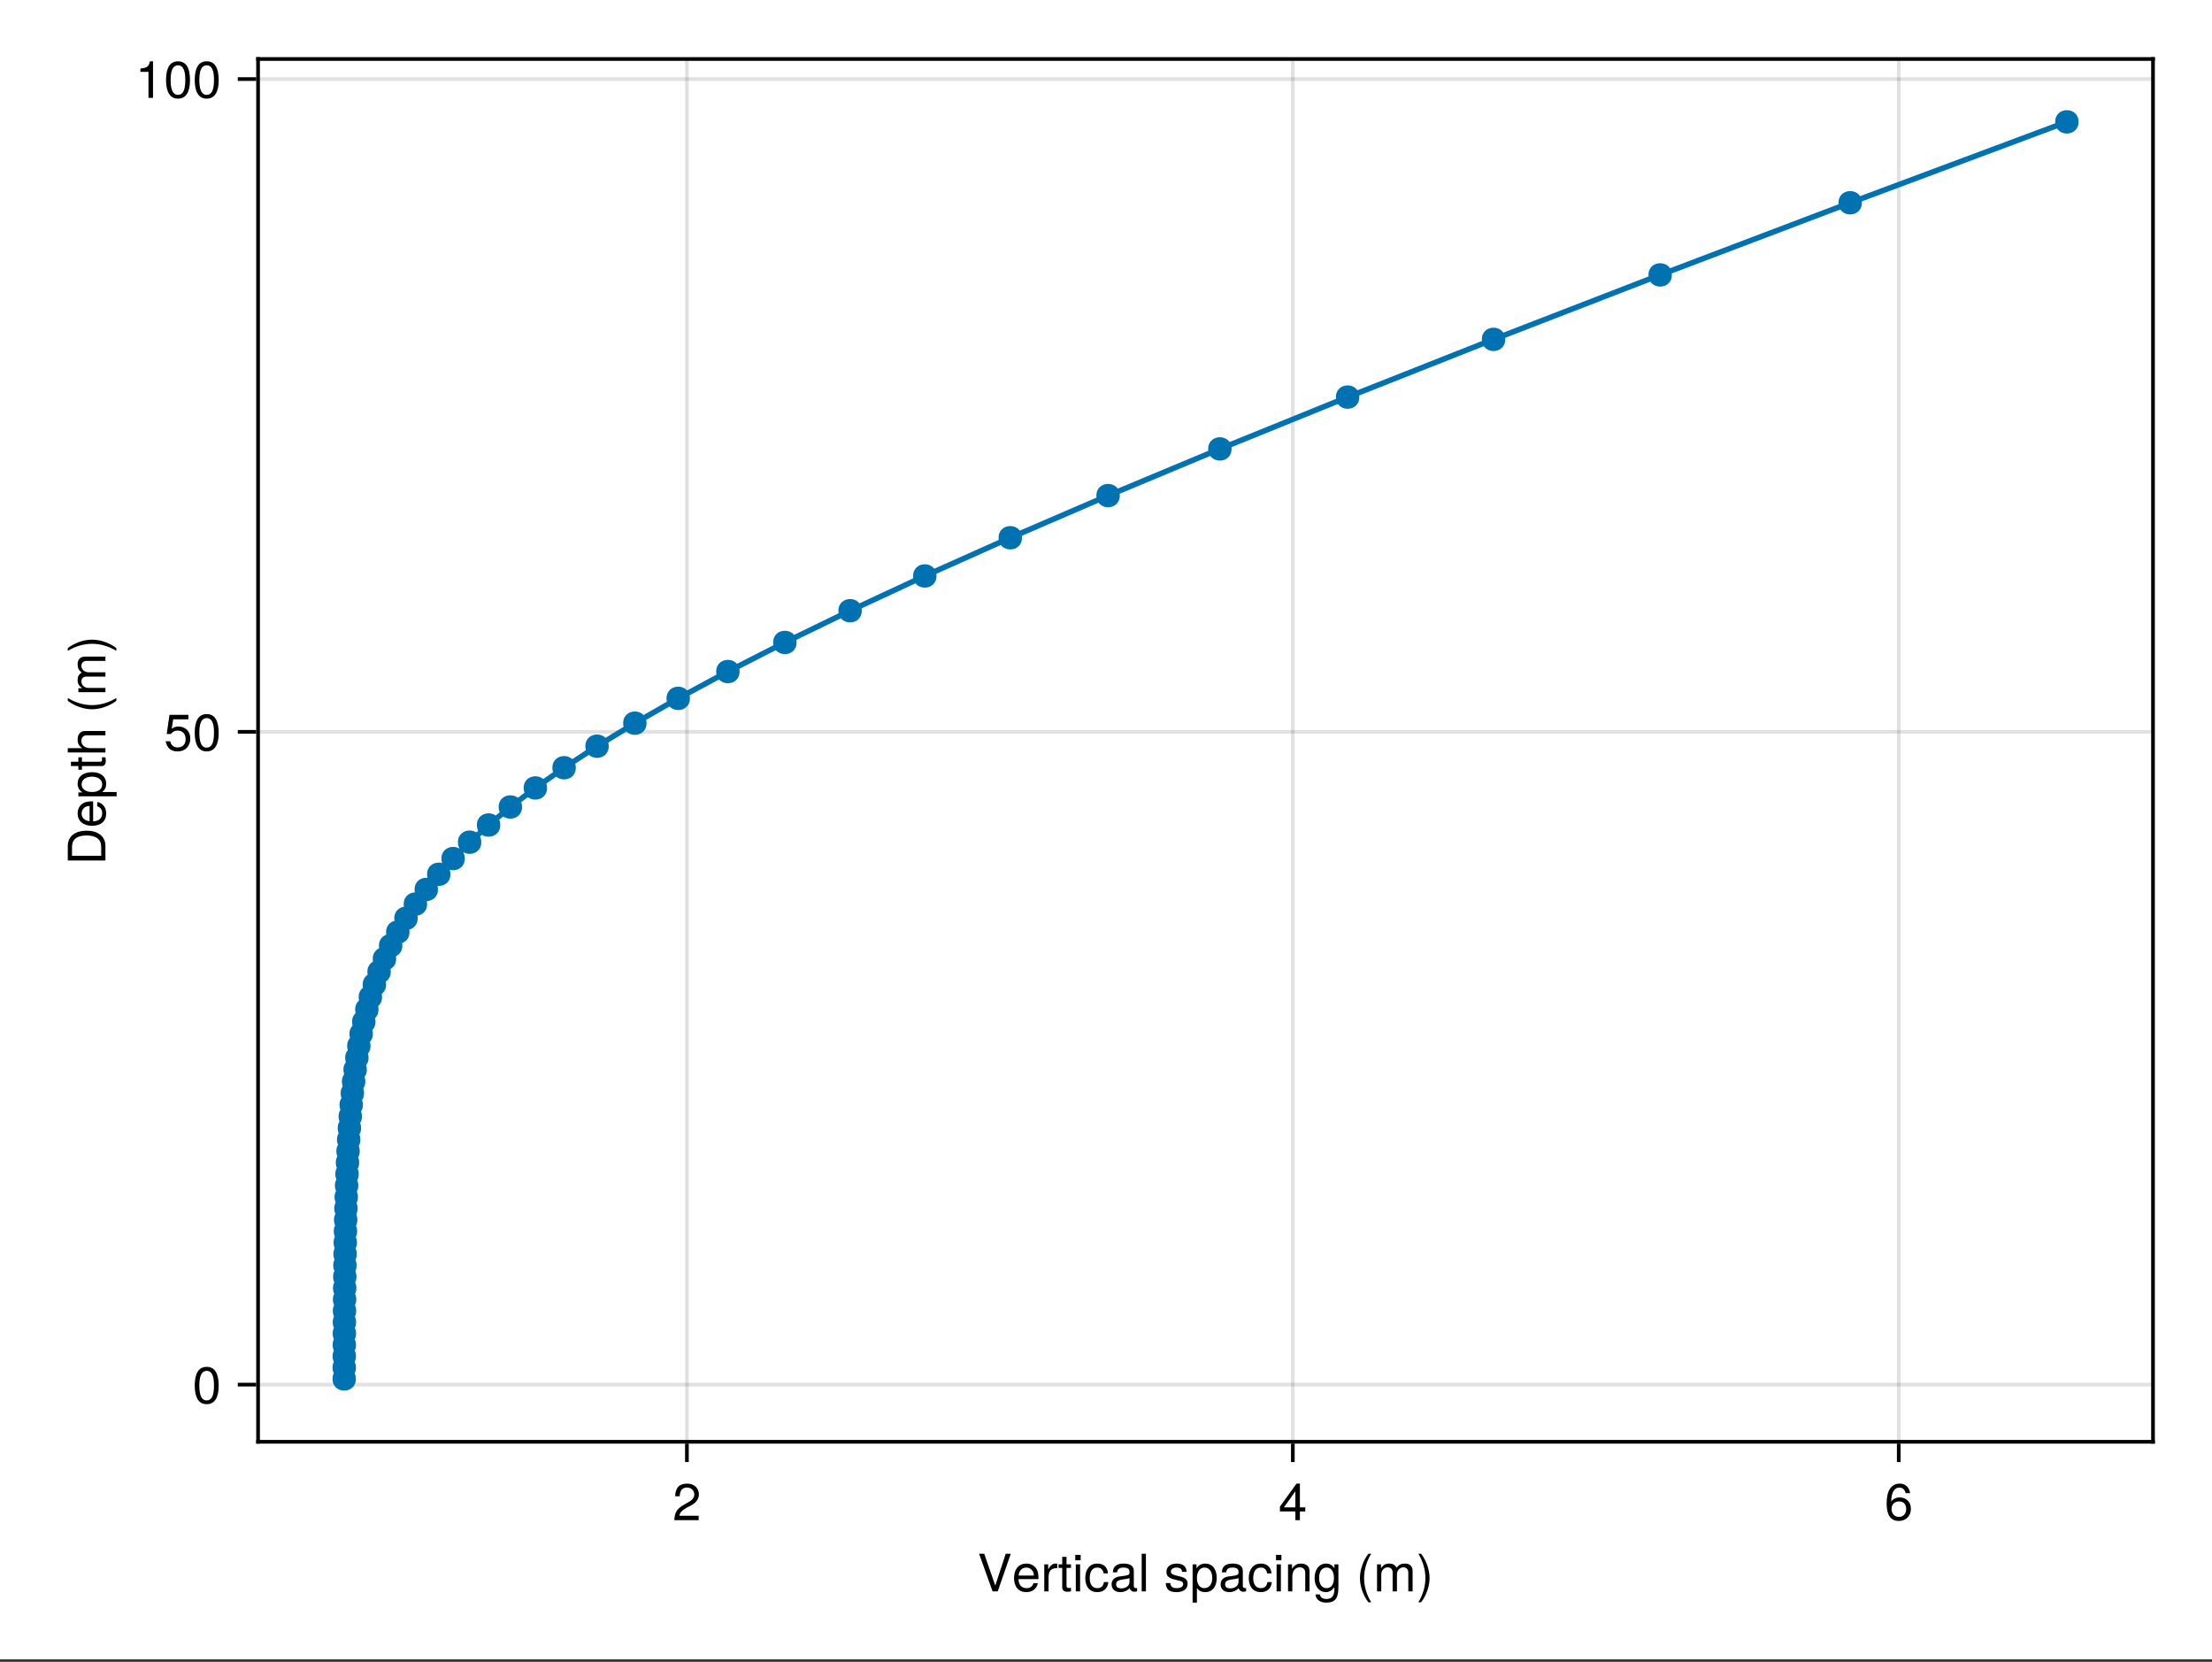 <?xml version="1.0" encoding="UTF-8"?>
<svg xmlns="http://www.w3.org/2000/svg" xmlns:xlink="http://www.w3.org/1999/xlink" width="450" height="338" viewBox="0 0 450 338">
<rect x="0" y="0" width="450" height="338" fill="#333333" stroke="none"/>
<defs>
<g>
<g id="glyph-0-0-bef0f7b1">
<path d="M 6.766 -7.656 C 6.766 -7.656 4.109 0 4.109 0 C 4.109 0 3.062 0 3.062 0 C 3.062 0 0.312 -7.656 0.312 -7.656 C 0.312 -7.656 1.359 -7.656 1.359 -7.656 C 1.359 -7.656 3.609 -1.172 3.609 -1.172 C 3.609 -1.172 5.734 -7.656 5.734 -7.656 C 5.734 -7.656 6.766 -7.656 6.766 -7.656 Z M 6.766 -7.656 "/>
</g>
<g id="glyph-0-1-bef0f7b1">
<path d="M 5.391 -2.5 C 5.391 -2.5 1.328 -2.5 1.328 -2.5 C 1.359 -1.234 2.031 -0.656 2.953 -0.656 C 3.656 -0.656 4.141 -0.938 4.391 -1.672 C 4.391 -1.672 5.266 -1.672 5.266 -1.672 C 5.047 -0.562 4.172 0.156 2.922 0.156 C 1.375 0.156 0.422 -0.906 0.422 -2.719 C 0.422 -4.531 1.406 -5.656 2.938 -5.656 C 3.969 -5.656 4.812 -5.109 5.172 -4.203 C 5.328 -3.797 5.391 -3.297 5.391 -2.5 Z M 4.453 -3.281 C 4.453 -4.141 3.797 -4.844 2.922 -4.844 C 2.047 -4.844 1.422 -4.188 1.359 -3.219 C 1.359 -3.219 4.438 -3.219 4.438 -3.219 C 4.453 -3.234 4.453 -3.281 4.453 -3.281 Z M 4.453 -3.281 "/>
</g>
<g id="glyph-0-2-bef0f7b1">
<path d="M 3.375 -4.734 C 2.016 -4.719 1.609 -4.094 1.609 -2.859 C 1.609 -2.859 1.609 0 1.609 0 C 1.609 0 0.734 0 0.734 0 C 0.734 0 0.734 -5.5 0.734 -5.5 C 0.734 -5.5 1.531 -5.5 1.531 -5.5 C 1.531 -5.5 1.531 -4.5 1.531 -4.5 C 2.031 -5.328 2.469 -5.656 3.031 -5.656 C 3.156 -5.656 3.219 -5.656 3.375 -5.625 C 3.375 -5.625 3.375 -4.734 3.375 -4.734 Z M 3.375 -4.734 "/>
</g>
<g id="glyph-0-3-bef0f7b1">
<path d="M 2.672 0 C 2.375 0.047 2.156 0.078 1.953 0.078 C 1.266 0.078 0.891 -0.234 0.891 -0.797 C 0.891 -0.797 0.891 -4.781 0.891 -4.781 C 0.891 -4.781 0.141 -4.781 0.141 -4.781 C 0.141 -4.781 0.141 -5.5 0.141 -5.5 C 0.141 -5.5 0.891 -5.5 0.891 -5.5 C 0.891 -5.5 0.891 -7.016 0.891 -7.016 C 0.891 -7.016 1.766 -7.016 1.766 -7.016 C 1.766 -7.016 1.766 -5.5 1.766 -5.5 C 1.766 -5.5 2.672 -5.5 2.672 -5.5 C 2.672 -5.5 2.672 -4.781 2.672 -4.781 C 2.672 -4.781 1.766 -4.781 1.766 -4.781 C 1.766 -4.781 1.766 -1.188 1.766 -1.188 C 1.766 -0.797 1.875 -0.688 2.25 -0.688 C 2.422 -0.688 2.547 -0.703 2.672 -0.734 C 2.672 -0.734 2.672 0 2.672 0 Z M 2.672 0 "/>
</g>
<g id="glyph-0-4-bef0f7b1">
<path d="M 5.625 -0.016 C 5.328 0.047 5.203 0.078 5.016 0.078 C 4.594 0.078 4.203 -0.234 4.109 -0.656 C 3.641 -0.141 2.953 0.156 2.25 0.156 C 1.141 0.156 0.438 -0.438 0.438 -1.422 C 0.438 -2.094 0.766 -2.594 1.406 -2.859 C 1.75 -3 1.938 -3.031 3.172 -3.188 C 3.859 -3.281 4.078 -3.438 4.078 -3.797 C 4.078 -3.797 4.078 -4.031 4.078 -4.031 C 4.078 -4.562 3.641 -4.844 2.859 -4.844 C 2.031 -4.844 1.641 -4.547 1.562 -3.875 C 1.562 -3.875 0.688 -3.875 0.688 -3.875 C 0.734 -5.141 1.547 -5.656 2.891 -5.656 C 4.234 -5.656 4.953 -5.141 4.953 -4.156 C 4.953 -4.156 4.953 -1.094 4.953 -1.094 C 4.953 -0.812 5.125 -0.656 5.422 -0.656 C 5.484 -0.656 5.516 -0.656 5.625 -0.688 C 5.625 -0.688 5.625 -0.016 5.625 -0.016 Z M 4.078 -1.906 C 4.078 -1.906 4.078 -2.719 4.078 -2.719 C 3.797 -2.578 3.594 -2.547 2.672 -2.422 C 1.75 -2.281 1.359 -2.031 1.359 -1.453 C 1.359 -0.844 1.75 -0.609 2.438 -0.609 C 3.281 -0.609 4.078 -1.109 4.078 -1.906 Z M 4.078 -1.906 "/>
</g>
<g id="glyph-0-5-bef0f7b1">
<path d="M 4.812 -1.547 C 4.812 -0.484 3.938 0.156 2.547 0.156 C 1.109 0.156 0.406 -0.406 0.359 -1.688 C 0.359 -1.688 1.281 -1.688 1.281 -1.688 C 1.391 -0.844 1.844 -0.656 2.625 -0.656 C 3.391 -0.656 3.906 -0.953 3.906 -1.469 C 3.906 -1.875 3.672 -2.047 3.062 -2.188 C 3.062 -2.188 2.234 -2.391 2.234 -2.391 C 0.938 -2.703 0.5 -3.125 0.5 -3.984 C 0.5 -5 1.328 -5.656 2.609 -5.656 C 3.875 -5.656 4.594 -5.047 4.594 -3.969 C 4.594 -3.969 3.672 -3.969 3.672 -3.969 C 3.656 -4.547 3.281 -4.844 2.578 -4.844 C 1.859 -4.844 1.406 -4.531 1.406 -4.016 C 1.406 -3.641 1.719 -3.406 2.422 -3.234 C 2.422 -3.234 3.266 -3.031 3.266 -3.031 C 4.359 -2.766 4.812 -2.359 4.812 -1.547 Z M 4.812 -1.547 "/>
</g>
<g id="glyph-0-6-bef0f7b1">
<path d="M 1.609 0 C 1.609 0 0.734 0 0.734 0 C 0.734 0 0.734 -5.5 0.734 -5.5 C 0.734 -5.5 1.609 -5.5 1.609 -5.5 C 1.609 -5.5 1.609 0 1.609 0 Z M 1.719 -6.328 C 1.719 -6.328 0.625 -6.328 0.625 -6.328 C 0.625 -6.328 0.625 -7.422 0.625 -7.422 C 0.625 -7.422 1.719 -7.422 1.719 -7.422 C 1.719 -7.422 1.719 -6.328 1.719 -6.328 Z M 1.719 -6.328 "/>
</g>
<g id="glyph-0-7-bef0f7b1">
<path d="M 5.109 0 C 5.109 0 4.234 0 4.234 0 C 4.234 0 4.234 -3.812 4.234 -3.812 C 4.234 -4.469 3.797 -4.891 3.109 -4.891 C 2.219 -4.891 1.609 -4.156 1.609 -3.031 C 1.609 -3.031 1.609 0 1.609 0 C 1.609 0 0.734 0 0.734 0 C 0.734 0 0.734 -5.5 0.734 -5.5 C 0.734 -5.5 1.547 -5.5 1.547 -5.5 C 1.547 -5.5 1.547 -4.578 1.547 -4.578 C 2.031 -5.344 2.547 -5.656 3.375 -5.656 C 4.438 -5.656 5.109 -5.078 5.109 -4.156 C 5.109 -4.156 5.109 0 5.109 0 Z M 5.109 0 "/>
</g>
<g id="glyph-0-8-bef0f7b1">
<path d="M 2.688 -2.703 C 2.688 -1.062 2.031 0.844 0.969 2.219 C 0.969 2.219 0.406 2.219 0.406 2.219 C 1.328 0.734 1.844 -1.047 1.844 -2.703 C 1.844 -4.391 1.328 -6.156 0.406 -7.656 C 0.406 -7.656 0.969 -7.656 0.969 -7.656 C 2.031 -6.281 2.688 -4.375 2.688 -2.703 Z M 2.688 -2.703 "/>
</g>
<g id="glyph-0-9-bef0f7b1">
<path d="M 5.391 -2.312 C 5.391 -0.844 4.375 0.156 2.953 0.156 C 1.25 0.156 0.453 -1.078 0.453 -3.391 C 0.453 -5.984 1.391 -7.438 3.125 -7.438 C 4.25 -7.438 5.047 -6.719 5.234 -5.5 C 5.234 -5.5 4.312 -5.5 4.312 -5.5 C 4.156 -6.219 3.703 -6.625 3.062 -6.625 C 2 -6.625 1.406 -5.625 1.391 -3.797 C 1.797 -4.344 2.375 -4.625 3.109 -4.625 C 4.438 -4.625 5.391 -3.703 5.391 -2.312 Z M 4.438 -2.234 C 4.438 -3.234 3.891 -3.812 3 -3.812 C 2.078 -3.812 1.453 -3.219 1.453 -2.281 C 1.453 -1.328 2.094 -0.656 2.969 -0.656 C 3.812 -0.656 4.438 -1.297 4.438 -2.234 Z M 4.438 -2.234 "/>
</g>
<g id="glyph-1-0-bef0f7b1">
<path d="M 1.609 0 C 1.609 0 0.734 0 0.734 0 C 0.734 0 0.734 -5.5 0.734 -5.5 C 0.734 -5.5 1.609 -5.5 1.609 -5.5 C 1.609 -5.5 1.609 0 1.609 0 Z M 1.719 -6.328 C 1.719 -6.328 0.625 -6.328 0.625 -6.328 C 0.625 -6.328 0.625 -7.422 0.625 -7.422 C 0.625 -7.422 1.719 -7.422 1.719 -7.422 C 1.719 -7.422 1.719 -6.328 1.719 -6.328 Z M 1.719 -6.328 "/>
</g>
<g id="glyph-1-1-bef0f7b1">
<path d="M 5.016 -1.891 C 4.906 -0.625 4.078 0.156 2.766 0.156 C 1.266 0.156 0.328 -0.922 0.328 -2.703 C 0.328 -4.531 1.297 -5.656 2.766 -5.656 C 4 -5.656 4.844 -5 4.953 -3.656 C 4.953 -3.656 4.062 -3.656 4.062 -3.656 C 3.953 -4.422 3.5 -4.844 2.766 -4.844 C 1.812 -4.844 1.234 -4.078 1.234 -2.703 C 1.234 -1.391 1.812 -0.656 2.781 -0.656 C 3.531 -0.656 3.984 -1.016 4.125 -1.891 C 4.125 -1.891 5.016 -1.891 5.016 -1.891 Z M 5.016 -1.891 "/>
</g>
<g id="glyph-1-2-bef0f7b1">
<path d="M 5.484 -2.703 C 5.484 -0.938 4.562 0.156 3.141 0.156 C 2.422 0.156 1.906 -0.094 1.453 -0.656 C 1.453 -0.656 1.453 2.281 1.453 2.281 C 1.453 2.281 0.578 2.281 0.578 2.281 C 0.578 2.281 0.578 -5.5 0.578 -5.5 C 0.578 -5.5 1.375 -5.5 1.375 -5.5 C 1.375 -5.5 1.375 -4.672 1.375 -4.672 C 1.781 -5.328 2.391 -5.656 3.125 -5.656 C 4.594 -5.656 5.484 -4.547 5.484 -2.703 Z M 4.578 -2.719 C 4.578 -4.031 3.953 -4.844 2.984 -4.844 C 2.062 -4.844 1.453 -4 1.453 -2.703 C 1.453 -1.422 2.062 -0.656 2.984 -0.656 C 3.938 -0.656 4.578 -1.469 4.578 -2.719 Z M 4.578 -2.719 "/>
</g>
<g id="glyph-1-3-bef0f7b1">
<path d="M 5.141 -0.906 C 5.141 1.516 4.406 2.281 2.672 2.281 C 1.391 2.281 0.578 1.672 0.484 0.625 C 0.484 0.625 1.375 0.625 1.375 0.625 C 1.484 1.297 2.016 1.547 2.703 1.547 C 3.734 1.547 4.328 1 4.328 -0.469 C 4.328 -0.469 4.328 -0.828 4.328 -0.828 C 3.75 -0.141 3.266 0.156 2.578 0.156 C 1.281 0.156 0.297 -0.969 0.297 -2.703 C 0.297 -4.484 1.25 -5.656 2.641 -5.656 C 3.344 -5.656 3.891 -5.359 4.328 -4.703 C 4.328 -4.703 4.328 -5.5 4.328 -5.5 C 4.328 -5.5 5.141 -5.5 5.141 -5.5 C 5.141 -5.5 5.141 -0.906 5.141 -0.906 Z M 4.234 -2.719 C 4.234 -4.047 3.688 -4.844 2.734 -4.844 C 1.812 -4.844 1.219 -4.078 1.219 -2.75 C 1.219 -1.422 1.797 -0.656 2.75 -0.656 C 3.672 -0.656 4.234 -1.406 4.234 -2.719 Z M 4.234 -2.719 "/>
</g>
<g id="glyph-1-4-bef0f7b1">
<path d="M 7.984 0 C 7.984 0 7.109 0 7.109 0 C 7.109 0 7.109 -3.797 7.109 -3.797 C 7.109 -4.484 6.734 -4.891 6.094 -4.891 C 5.391 -4.891 4.797 -4.25 4.797 -3.453 C 4.797 -3.453 4.797 0 4.797 0 C 4.797 0 3.922 0 3.922 0 C 3.922 0 3.922 -3.797 3.922 -3.797 C 3.922 -4.5 3.562 -4.891 2.906 -4.891 C 2.188 -4.891 1.609 -4.25 1.609 -3.453 C 1.609 -3.453 1.609 0 1.609 0 C 1.609 0 0.75 0 0.75 0 C 0.75 0 0.75 -5.5 0.75 -5.5 C 0.75 -5.5 1.547 -5.5 1.547 -5.5 C 1.547 -5.5 1.547 -4.719 1.547 -4.719 C 2.016 -5.391 2.5 -5.656 3.234 -5.656 C 3.953 -5.656 4.391 -5.406 4.719 -4.812 C 5.234 -5.438 5.672 -5.656 6.406 -5.656 C 7.438 -5.656 7.984 -5.109 7.984 -4.125 C 7.984 -4.125 7.984 0 7.984 0 Z M 7.984 0 "/>
</g>
<g id="glyph-2-0-bef0f7b1">
<path d="M 1.578 0 C 1.578 0 0.719 0 0.719 0 C 0.719 0 0.719 -7.656 0.719 -7.656 C 0.719 -7.656 1.578 -7.656 1.578 -7.656 C 1.578 -7.656 1.578 0 1.578 0 Z M 1.578 0 "/>
</g>
<g id="glyph-2-1-bef0f7b1">
</g>
<g id="glyph-2-2-bef0f7b1">
<path d="M 5.016 -1.891 C 4.906 -0.625 4.078 0.156 2.766 0.156 C 1.266 0.156 0.328 -0.922 0.328 -2.703 C 0.328 -4.531 1.297 -5.656 2.766 -5.656 C 4 -5.656 4.844 -5 4.953 -3.656 C 4.953 -3.656 4.062 -3.656 4.062 -3.656 C 3.953 -4.422 3.5 -4.844 2.766 -4.844 C 1.812 -4.844 1.234 -4.078 1.234 -2.703 C 1.234 -1.391 1.812 -0.656 2.781 -0.656 C 3.531 -0.656 3.984 -1.016 4.125 -1.891 C 4.125 -1.891 5.016 -1.891 5.016 -1.891 Z M 5.016 -1.891 "/>
</g>
<g id="glyph-2-3-bef0f7b1">
<path d="M 3.062 2.219 C 3.062 2.219 2.484 2.219 2.484 2.219 C 1.422 0.844 0.766 -1.062 0.766 -2.719 C 0.766 -4.375 1.422 -6.281 2.484 -7.656 C 2.484 -7.656 3.062 -7.656 3.062 -7.656 C 2.125 -6.156 1.609 -4.391 1.609 -2.719 C 1.609 -1.047 2.125 0.719 3.062 2.219 Z M 3.062 2.219 "/>
</g>
<g id="glyph-2-4-bef0f7b1">
<path d="M 5.453 -1.781 C 5.453 -1.781 4.359 -1.781 4.359 -1.781 C 4.359 -1.781 4.359 0 4.359 0 C 4.359 0 3.438 0 3.438 0 C 3.438 0 3.438 -1.781 3.438 -1.781 C 3.438 -1.781 0.297 -1.781 0.297 -1.781 C 0.297 -1.781 0.297 -2.766 0.297 -2.766 C 0.297 -2.766 3.672 -7.438 3.672 -7.438 C 3.672 -7.438 4.359 -7.438 4.359 -7.438 C 4.359 -7.438 4.359 -2.609 4.359 -2.609 C 4.359 -2.609 5.453 -2.609 5.453 -2.609 C 5.453 -2.609 5.453 -1.781 5.453 -1.781 Z M 3.438 -2.609 C 3.438 -2.609 3.438 -5.875 3.438 -5.875 C 3.438 -5.875 1.109 -2.609 1.109 -2.609 C 1.109 -2.609 3.438 -2.609 3.438 -2.609 Z M 3.438 -2.609 "/>
</g>
<g id="glyph-3-0-bef0f7b1">
<path d="M 5.359 -5.266 C 5.359 -4.344 4.828 -3.562 3.797 -3.016 C 3.797 -3.016 2.734 -2.453 2.734 -2.453 C 1.828 -1.906 1.484 -1.516 1.391 -0.906 C 1.391 -0.906 5.312 -0.906 5.312 -0.906 C 5.312 -0.906 5.312 0 5.312 0 C 5.312 0 0.359 0 0.359 0 C 0.438 -1.641 0.891 -2.344 2.453 -3.219 C 2.453 -3.219 3.406 -3.766 3.406 -3.766 C 4.078 -4.141 4.422 -4.656 4.422 -5.234 C 4.422 -6.031 3.797 -6.641 2.953 -6.641 C 2.031 -6.641 1.516 -6.109 1.453 -4.859 C 1.453 -4.859 0.531 -4.859 0.531 -4.859 C 0.578 -6.672 1.453 -7.438 2.984 -7.438 C 4.391 -7.438 5.359 -6.516 5.359 -5.266 Z M 5.359 -5.266 "/>
</g>
<g id="glyph-4-0-bef0f7b1">
<path d="M -3.828 -7 C -1.453 -7 0 -5.812 0 -3.891 C 0 -3.891 0 -0.938 0 -0.938 C 0 -0.938 -7.656 -0.938 -7.656 -0.938 C -7.656 -0.938 -7.656 -3.891 -7.656 -3.891 C -7.656 -5.828 -6.203 -7 -3.828 -7 Z M -3.828 -6.031 C -5.781 -6.031 -6.797 -5.234 -6.797 -3.719 C -6.797 -3.719 -6.797 -1.906 -6.797 -1.906 C -6.797 -1.906 -0.859 -1.906 -0.859 -1.906 C -0.859 -1.906 -0.859 -3.719 -0.859 -3.719 C -0.859 -5.234 -1.891 -6.031 -3.828 -6.031 Z M -3.828 -6.031 "/>
</g>
<g id="glyph-4-1-bef0f7b1">
</g>
<g id="glyph-5-0-bef0f7b1">
<path d="M -2.5 -5.391 C -2.5 -5.391 -2.5 -1.328 -2.5 -1.328 C -1.234 -1.359 -0.656 -2.031 -0.656 -2.953 C -0.656 -3.656 -0.938 -4.141 -1.672 -4.391 C -1.672 -4.391 -1.672 -5.266 -1.672 -5.266 C -0.562 -5.047 0.156 -4.172 0.156 -2.922 C 0.156 -1.375 -0.906 -0.422 -2.719 -0.422 C -4.531 -0.422 -5.656 -1.406 -5.656 -2.938 C -5.656 -3.969 -5.109 -4.812 -4.203 -5.172 C -3.797 -5.328 -3.297 -5.391 -2.5 -5.391 Z M -3.281 -4.453 C -4.141 -4.453 -4.844 -3.797 -4.844 -2.922 C -4.844 -2.047 -4.188 -1.422 -3.219 -1.359 C -3.219 -1.359 -3.219 -4.438 -3.219 -4.438 C -3.234 -4.453 -3.281 -4.453 -3.281 -4.453 Z M -3.281 -4.453 "/>
</g>
<g id="glyph-5-1-bef0f7b1">
<path d="M 0 -5.109 C 0 -5.109 0 -4.234 0 -4.234 C 0 -4.234 -3.812 -4.234 -3.812 -4.234 C -4.531 -4.234 -4.891 -3.719 -4.891 -3.094 C -4.891 -2.188 -4.156 -1.609 -3.031 -1.609 C -3.031 -1.609 0 -1.609 0 -1.609 C 0 -1.609 0 -0.734 0 -0.734 C 0 -0.734 -7.656 -0.734 -7.656 -0.734 C -7.656 -0.734 -7.656 -1.609 -7.656 -1.609 C -7.656 -1.609 -4.75 -1.609 -4.75 -1.609 C -5.422 -2.125 -5.656 -2.594 -5.656 -3.375 C -5.656 -4.438 -5.078 -5.109 -4.156 -5.109 C -4.156 -5.109 0 -5.109 0 -5.109 Z M 0 -5.109 "/>
</g>
<g id="glyph-6-0-bef0f7b1">
<path d="M -2.703 -5.484 C -0.938 -5.484 0.156 -4.562 0.156 -3.141 C 0.156 -2.422 -0.094 -1.906 -0.656 -1.453 C -0.656 -1.453 2.281 -1.453 2.281 -1.453 C 2.281 -1.453 2.281 -0.578 2.281 -0.578 C 2.281 -0.578 -5.5 -0.578 -5.5 -0.578 C -5.5 -0.578 -5.5 -1.375 -5.5 -1.375 C -5.5 -1.375 -4.672 -1.375 -4.672 -1.375 C -5.328 -1.781 -5.656 -2.391 -5.656 -3.125 C -5.656 -4.594 -4.547 -5.484 -2.703 -5.484 Z M -2.719 -4.578 C -4.031 -4.578 -4.844 -3.953 -4.844 -2.984 C -4.844 -2.062 -4 -1.453 -2.703 -1.453 C -1.422 -1.453 -0.656 -2.062 -0.656 -2.984 C -0.656 -3.938 -1.469 -4.578 -2.719 -4.578 Z M -2.719 -4.578 "/>
</g>
<g id="glyph-6-1-bef0f7b1">
<path d="M 0 -2.672 C 0.047 -2.375 0.078 -2.156 0.078 -1.953 C 0.078 -1.266 -0.234 -0.891 -0.797 -0.891 C -0.797 -0.891 -4.781 -0.891 -4.781 -0.891 C -4.781 -0.891 -4.781 -0.141 -4.781 -0.141 C -4.781 -0.141 -5.5 -0.141 -5.5 -0.141 C -5.5 -0.141 -5.5 -0.891 -5.5 -0.891 C -5.5 -0.891 -7.016 -0.891 -7.016 -0.891 C -7.016 -0.891 -7.016 -1.766 -7.016 -1.766 C -7.016 -1.766 -5.5 -1.766 -5.5 -1.766 C -5.5 -1.766 -5.5 -2.672 -5.5 -2.672 C -5.5 -2.672 -4.781 -2.672 -4.781 -2.672 C -4.781 -2.672 -4.781 -1.766 -4.781 -1.766 C -4.781 -1.766 -1.188 -1.766 -1.188 -1.766 C -0.797 -1.766 -0.688 -1.875 -0.688 -2.25 C -0.688 -2.422 -0.703 -2.547 -0.734 -2.672 C -0.734 -2.672 0 -2.672 0 -2.672 Z M 0 -2.672 "/>
</g>
<g id="glyph-6-2-bef0f7b1">
<path d="M 2.219 -3.062 C 2.219 -3.062 2.219 -2.484 2.219 -2.484 C 0.844 -1.422 -1.062 -0.766 -2.719 -0.766 C -4.375 -0.766 -6.281 -1.422 -7.656 -2.484 C -7.656 -2.484 -7.656 -3.062 -7.656 -3.062 C -6.156 -2.125 -4.391 -1.609 -2.719 -1.609 C -1.047 -1.609 0.719 -2.125 2.219 -3.062 Z M 2.219 -3.062 "/>
</g>
<g id="glyph-6-3-bef0f7b1">
<path d="M 0 -7.984 C 0 -7.984 0 -7.109 0 -7.109 C 0 -7.109 -3.797 -7.109 -3.797 -7.109 C -4.484 -7.109 -4.891 -6.734 -4.891 -6.094 C -4.891 -5.391 -4.25 -4.797 -3.453 -4.797 C -3.453 -4.797 0 -4.797 0 -4.797 C 0 -4.797 0 -3.922 0 -3.922 C 0 -3.922 -3.797 -3.922 -3.797 -3.922 C -4.5 -3.922 -4.891 -3.562 -4.891 -2.906 C -4.891 -2.188 -4.25 -1.609 -3.453 -1.609 C -3.453 -1.609 0 -1.609 0 -1.609 C 0 -1.609 0 -0.75 0 -0.75 C 0 -0.75 -5.5 -0.75 -5.5 -0.75 C -5.5 -0.75 -5.5 -1.547 -5.5 -1.547 C -5.5 -1.547 -4.719 -1.547 -4.719 -1.547 C -5.391 -2.016 -5.656 -2.5 -5.656 -3.234 C -5.656 -3.953 -5.406 -4.391 -4.812 -4.719 C -5.438 -5.234 -5.656 -5.672 -5.656 -6.406 C -5.656 -7.438 -5.109 -7.984 -4.125 -7.984 C -4.125 -7.984 0 -7.984 0 -7.984 Z M 0 -7.984 "/>
</g>
<g id="glyph-6-4-bef0f7b1">
<path d="M -2.703 -2.688 C -1.062 -2.688 0.844 -2.031 2.219 -0.969 C 2.219 -0.969 2.219 -0.406 2.219 -0.406 C 0.734 -1.328 -1.047 -1.844 -2.703 -1.844 C -4.391 -1.844 -6.156 -1.328 -7.656 -0.406 C -7.656 -0.406 -7.656 -0.969 -7.656 -0.969 C -6.281 -2.031 -4.375 -2.688 -2.703 -2.688 Z M -2.703 -2.688 "/>
</g>
<g id="glyph-7-0-bef0f7b1">
<path d="M 5.328 -3.578 C 5.328 -1.141 4.469 0.156 2.891 0.156 C 1.297 0.156 0.453 -1.141 0.453 -3.641 C 0.453 -6.141 1.281 -7.438 2.891 -7.438 C 4.5 -7.438 5.328 -6.156 5.328 -3.578 Z M 4.375 -3.672 C 4.375 -5.656 3.891 -6.625 2.891 -6.625 C 1.891 -6.625 1.391 -5.672 1.391 -3.641 C 1.391 -1.594 1.891 -0.609 2.859 -0.609 C 3.891 -0.609 4.375 -1.547 4.375 -3.672 Z M 4.375 -3.672 "/>
</g>
<g id="glyph-8-0-bef0f7b1">
<path d="M 5.391 -2.469 C 5.391 -0.891 4.344 0.156 2.828 0.156 C 1.516 0.156 0.672 -0.438 0.375 -1.906 C 0.375 -1.906 1.297 -1.906 1.297 -1.906 C 1.516 -1.078 2 -0.656 2.812 -0.656 C 3.828 -0.656 4.438 -1.266 4.438 -2.344 C 4.438 -3.438 3.812 -4.078 2.812 -4.078 C 2.234 -4.078 1.875 -3.906 1.453 -3.391 C 1.453 -3.391 0.594 -3.391 0.594 -3.391 C 0.594 -3.391 1.156 -7.281 1.156 -7.281 C 1.156 -7.281 5 -7.281 5 -7.281 C 5 -7.281 5 -6.375 5 -6.375 C 5 -6.375 1.906 -6.375 1.906 -6.375 C 1.906 -6.375 1.609 -4.453 1.609 -4.453 C 2.031 -4.766 2.453 -4.906 2.984 -4.906 C 4.406 -4.906 5.391 -3.938 5.391 -2.469 Z M 5.391 -2.469 "/>
</g>
<g id="glyph-9-0-bef0f7b1">
<path d="M 5.328 -3.578 C 5.328 -1.141 4.469 0.156 2.891 0.156 C 1.297 0.156 0.453 -1.141 0.453 -3.641 C 0.453 -6.141 1.281 -7.438 2.891 -7.438 C 4.5 -7.438 5.328 -6.156 5.328 -3.578 Z M 4.375 -3.672 C 4.375 -5.656 3.891 -6.625 2.891 -6.625 C 1.891 -6.625 1.391 -5.672 1.391 -3.641 C 1.391 -1.594 1.891 -0.609 2.859 -0.609 C 3.891 -0.609 4.375 -1.547 4.375 -3.672 Z M 4.375 -3.672 "/>
</g>
<g id="glyph-10-0-bef0f7b1">
<path d="M 3.641 0 C 3.641 0 2.719 0 2.719 0 C 2.719 0 2.719 -5.297 2.719 -5.297 C 2.719 -5.297 1.078 -5.297 1.078 -5.297 C 1.078 -5.297 1.078 -5.969 1.078 -5.969 C 2.5 -6.141 2.703 -6.297 3.031 -7.438 C 3.031 -7.438 3.641 -7.438 3.641 -7.438 C 3.641 -7.438 3.641 0 3.641 0 Z M 3.641 0 "/>
</g>
<g id="glyph-11-0-bef0f7b1">
<path d="M 5.328 -3.578 C 5.328 -1.141 4.469 0.156 2.891 0.156 C 1.297 0.156 0.453 -1.141 0.453 -3.641 C 0.453 -6.141 1.281 -7.438 2.891 -7.438 C 4.5 -7.438 5.328 -6.156 5.328 -3.578 Z M 4.375 -3.672 C 4.375 -5.656 3.891 -6.625 2.891 -6.625 C 1.891 -6.625 1.391 -5.672 1.391 -3.641 C 1.391 -1.594 1.891 -0.609 2.859 -0.609 C 3.891 -0.609 4.375 -1.547 4.375 -3.672 Z M 4.375 -3.672 "/>
</g>
<g id="glyph-12-0-bef0f7b1">
<path d="M 5.328 -3.578 C 5.328 -1.141 4.469 0.156 2.891 0.156 C 1.297 0.156 0.453 -1.141 0.453 -3.641 C 0.453 -6.141 1.281 -7.438 2.891 -7.438 C 4.5 -7.438 5.328 -6.156 5.328 -3.578 Z M 4.375 -3.672 C 4.375 -5.656 3.891 -6.625 2.891 -6.625 C 1.891 -6.625 1.391 -5.672 1.391 -3.641 C 1.391 -1.594 1.891 -0.609 2.859 -0.609 C 3.891 -0.609 4.375 -1.547 4.375 -3.672 Z M 4.375 -3.672 "/>
</g>
</g>
</defs>
<path fill-rule="nonzero" fill="rgb(100%, 100%, 100%)" fill-opacity="1" d="M 0 0 L 450 0 L 450 337.5 L 0 337.5 Z M 0 0 "/>
<path fill-rule="nonzero" fill="rgb(100%, 100%, 100%)" fill-opacity="1" d="M 52.5 293.25 L 438 293.25 L 438 12 L 52.5 12 Z M 52.5 293.25 "/>
<path fill="none" stroke-width="1" stroke-linecap="butt" stroke-linejoin="miter" stroke="rgb(0%, 0%, 0%)" stroke-opacity="0.12" stroke-miterlimit="2" d="M 186.323 391 L 186.323 16 " transform="matrix(0.75, 0, 0, 0.75, 0, 0)"/>
<path fill="none" stroke-width="1" stroke-linecap="butt" stroke-linejoin="miter" stroke="rgb(0%, 0%, 0%)" stroke-opacity="0.12" stroke-miterlimit="2" d="M 350.677 391 L 350.677 16 " transform="matrix(0.75, 0, 0, 0.75, 0, 0)"/>
<path fill="none" stroke-width="1" stroke-linecap="butt" stroke-linejoin="miter" stroke="rgb(0%, 0%, 0%)" stroke-opacity="0.12" stroke-miterlimit="2" d="M 515.031 391 L 515.031 16 " transform="matrix(0.75, 0, 0, 0.75, 0, 0)"/>
<path fill="none" stroke-width="1" stroke-linecap="butt" stroke-linejoin="miter" stroke="rgb(0%, 0%, 0%)" stroke-opacity="0.12" stroke-miterlimit="2" d="M 70 375.495 L 584 375.495 " transform="matrix(0.75, 0, 0, 0.75, 0, 0)"/>
<path fill="none" stroke-width="1" stroke-linecap="butt" stroke-linejoin="miter" stroke="rgb(0%, 0%, 0%)" stroke-opacity="0.12" stroke-miterlimit="2" d="M 70 198.469 L 584 198.469 " transform="matrix(0.75, 0, 0, 0.75, 0, 0)"/>
<path fill="none" stroke-width="1" stroke-linecap="butt" stroke-linejoin="miter" stroke="rgb(0%, 0%, 0%)" stroke-opacity="0.12" stroke-miterlimit="2" d="M 70 21.443 L 584 21.443 " transform="matrix(0.75, 0, 0, 0.75, 0, 0)"/>
<g fill="rgb(0%, 0%, 0%)" fill-opacity="1">
<use xlink:href="#glyph-0-0-bef0f7b1" x="198.866" y="323.676"/>
</g>
<g fill="rgb(0%, 0%, 0%)" fill-opacity="1">
<use xlink:href="#glyph-0-1-bef0f7b1" x="205.87" y="323.676"/>
</g>
<g fill="rgb(0%, 0%, 0%)" fill-opacity="1">
<use xlink:href="#glyph-0-2-bef0f7b1" x="211.708" y="323.676"/>
</g>
<g fill="rgb(0%, 0%, 0%)" fill-opacity="1">
<use xlink:href="#glyph-0-3-bef0f7b1" x="215.204" y="323.676"/>
</g>
<g fill="rgb(0%, 0%, 0%)" fill-opacity="1">
<use xlink:href="#glyph-1-0-bef0f7b1" x="218.123" y="323.676"/>
</g>
<g fill="rgb(0%, 0%, 0%)" fill-opacity="1">
<use xlink:href="#glyph-1-1-bef0f7b1" x="220.454" y="323.676"/>
</g>
<g fill="rgb(0%, 0%, 0%)" fill-opacity="1">
<use xlink:href="#glyph-0-4-bef0f7b1" x="225.704" y="323.676"/>
</g>
<g fill="rgb(0%, 0%, 0%)" fill-opacity="1">
<use xlink:href="#glyph-2-0-bef0f7b1" x="231.542" y="323.676"/>
</g>
<g fill="rgb(0%, 0%, 0%)" fill-opacity="1">
<use xlink:href="#glyph-2-1-bef0f7b1" x="233.873" y="323.676"/>
</g>
<g fill="rgb(0%, 0%, 0%)" fill-opacity="1">
<use xlink:href="#glyph-0-5-bef0f7b1" x="236.792" y="323.676"/>
</g>
<g fill="rgb(0%, 0%, 0%)" fill-opacity="1">
<use xlink:href="#glyph-1-2-bef0f7b1" x="242.042" y="323.676"/>
</g>
<g fill="rgb(0%, 0%, 0%)" fill-opacity="1">
<use xlink:href="#glyph-0-4-bef0f7b1" x="247.88" y="323.676"/>
</g>
<g fill="rgb(0%, 0%, 0%)" fill-opacity="1">
<use xlink:href="#glyph-2-2-bef0f7b1" x="253.718" y="323.676"/>
</g>
<g fill="rgb(0%, 0%, 0%)" fill-opacity="1">
<use xlink:href="#glyph-0-6-bef0f7b1" x="258.968" y="323.676"/>
</g>
<g fill="rgb(0%, 0%, 0%)" fill-opacity="1">
<use xlink:href="#glyph-0-7-bef0f7b1" x="261.299" y="323.676"/>
</g>
<g fill="rgb(0%, 0%, 0%)" fill-opacity="1">
<use xlink:href="#glyph-1-3-bef0f7b1" x="267.137" y="323.676"/>
</g>
<g fill="rgb(0%, 0%, 0%)" fill-opacity="1">
<use xlink:href="#glyph-2-1-bef0f7b1" x="272.975" y="323.676"/>
</g>
<g fill="rgb(0%, 0%, 0%)" fill-opacity="1">
<use xlink:href="#glyph-2-3-bef0f7b1" x="275.894" y="323.676"/>
</g>
<g fill="rgb(0%, 0%, 0%)" fill-opacity="1">
<use xlink:href="#glyph-1-4-bef0f7b1" x="279.391" y="323.676"/>
</g>
<g fill="rgb(0%, 0%, 0%)" fill-opacity="1">
<use xlink:href="#glyph-0-8-bef0f7b1" x="288.137" y="323.676"/>
</g>
<g fill="rgb(0%, 0%, 0%)" fill-opacity="1">
<use xlink:href="#glyph-3-0-bef0f7b1" x="136.822" y="309.193"/>
</g>
<g fill="rgb(0%, 0%, 0%)" fill-opacity="1">
<use xlink:href="#glyph-2-4-bef0f7b1" x="260.088" y="309.193"/>
</g>
<g fill="rgb(0%, 0%, 0%)" fill-opacity="1">
<use xlink:href="#glyph-0-9-bef0f7b1" x="383.354" y="309.193"/>
</g>
<g fill="rgb(0%, 0%, 0%)" fill-opacity="1">
<use xlink:href="#glyph-4-0-bef0f7b1" x="21.447" y="175.961"/>
</g>
<g fill="rgb(0%, 0%, 0%)" fill-opacity="1">
<use xlink:href="#glyph-5-0-bef0f7b1" x="21.447" y="168.38"/>
</g>
<g fill="rgb(0%, 0%, 0%)" fill-opacity="1">
<use xlink:href="#glyph-6-0-bef0f7b1" x="21.447" y="162.542"/>
</g>
<g fill="rgb(0%, 0%, 0%)" fill-opacity="1">
<use xlink:href="#glyph-6-1-bef0f7b1" x="21.447" y="156.704"/>
</g>
<g fill="rgb(0%, 0%, 0%)" fill-opacity="1">
<use xlink:href="#glyph-5-1-bef0f7b1" x="21.447" y="153.785"/>
</g>
<g fill="rgb(0%, 0%, 0%)" fill-opacity="1">
<use xlink:href="#glyph-4-1-bef0f7b1" x="21.447" y="147.947"/>
</g>
<g fill="rgb(0%, 0%, 0%)" fill-opacity="1">
<use xlink:href="#glyph-6-2-bef0f7b1" x="21.447" y="145.028"/>
</g>
<g fill="rgb(0%, 0%, 0%)" fill-opacity="1">
<use xlink:href="#glyph-6-3-bef0f7b1" x="21.447" y="141.532"/>
</g>
<g fill="rgb(0%, 0%, 0%)" fill-opacity="1">
<use xlink:href="#glyph-6-4-bef0f7b1" x="21.447" y="132.785"/>
</g>
<g fill="rgb(0%, 0%, 0%)" fill-opacity="1">
<use xlink:href="#glyph-7-0-bef0f7b1" x="39.162" y="285.447"/>
</g>
<g fill="rgb(0%, 0%, 0%)" fill-opacity="1">
<use xlink:href="#glyph-8-0-bef0f7b1" x="33.324" y="152.678"/>
</g>
<g fill="rgb(0%, 0%, 0%)" fill-opacity="1">
<use xlink:href="#glyph-9-0-bef0f7b1" x="39.162" y="152.678"/>
</g>
<g fill="rgb(0%, 0%, 0%)" fill-opacity="1">
<use xlink:href="#glyph-10-0-bef0f7b1" x="27.486" y="19.908"/>
</g>
<g fill="rgb(0%, 0%, 0%)" fill-opacity="1">
<use xlink:href="#glyph-11-0-bef0f7b1" x="33.324" y="19.908"/>
</g>
<g fill="rgb(0%, 0%, 0%)" fill-opacity="1">
<use xlink:href="#glyph-12-0-bef0f7b1" x="39.162" y="19.908"/>
</g>
<path fill="none" stroke-width="1.5" stroke-linecap="butt" stroke-linejoin="miter" stroke="rgb(0%, 44.706%, 69.804%)" stroke-opacity="1" stroke-miterlimit="2" d="M 93.365 373.953 L 93.375 370.88 L 93.396 364.724 L 93.427 358.568 L 93.448 355.49 L 93.469 352.406 L 93.495 349.328 L 93.526 346.245 L 93.599 340.078 L 93.646 336.99 L 93.703 333.901 L 93.766 330.807 L 93.839 327.714 L 93.922 324.615 L 94.016 321.51 L 94.13 318.406 L 94.255 315.292 L 94.406 312.177 L 94.578 309.052 L 94.776 305.917 L 95.005 302.776 L 95.266 299.625 L 95.573 296.458 L 95.922 293.281 L 96.328 290.089 L 96.797 286.87 L 97.339 283.635 L 97.958 280.375 L 98.677 277.089 L 99.505 273.766 L 100.458 270.401 L 101.557 266.995 L 102.823 263.542 L 104.281 260.026 L 105.964 256.443 L 107.896 252.781 L 110.12 249.031 L 112.677 245.177 L 115.625 241.208 L 119.01 237.099 L 122.906 232.833 L 127.38 228.391 L 132.526 223.734 L 138.432 218.844 L 145.219 213.682 L 153.005 208.203 L 161.948 202.365 L 172.203 196.115 L 183.964 189.385 L 197.443 182.12 L 212.891 174.224 L 230.589 165.62 L 250.849 156.193 L 274.036 145.833 L 300.562 134.401 L 330.885 121.745 L 365.542 107.688 L 405.125 92.031 L 450.312 74.552 L 501.859 54.99 L 560.635 33.047 " transform="matrix(0.75, 0, 0, 0.75, 0, 0)"/>
<path fill-rule="nonzero" fill="rgb(0%, 44.706%, 69.804%)" fill-opacity="1" d="M 72.402 280.465 C 72.402 277.293 67.645 277.293 67.645 280.465 C 67.645 283.637 72.402 283.637 72.402 280.465 Z M 72.402 280.465 "/>
<path fill-rule="nonzero" fill="rgb(0%, 44.706%, 69.804%)" fill-opacity="1" d="M 72.41 278.16 C 72.41 274.984 67.652 274.984 67.652 278.16 C 67.652 281.332 72.41 281.332 72.41 278.16 Z M 72.41 278.16 "/>
<path fill-rule="nonzero" fill="rgb(0%, 44.706%, 69.804%)" fill-opacity="1" d="M 72.418 275.852 C 72.418 272.68 67.66 272.68 67.66 275.852 C 67.66 279.023 72.418 279.023 72.418 275.852 Z M 72.418 275.852 "/>
<path fill-rule="nonzero" fill="rgb(0%, 44.706%, 69.804%)" fill-opacity="1" d="M 72.426 273.543 C 72.426 270.371 67.668 270.371 67.668 273.543 C 67.668 276.715 72.426 276.715 72.426 273.543 Z M 72.426 273.543 "/>
<path fill-rule="nonzero" fill="rgb(0%, 44.706%, 69.804%)" fill-opacity="1" d="M 72.438 271.234 C 72.438 268.062 67.68 268.062 67.68 271.234 C 67.68 274.406 72.438 274.406 72.438 271.234 Z M 72.438 271.234 "/>
<path fill-rule="nonzero" fill="rgb(0%, 44.706%, 69.804%)" fill-opacity="1" d="M 72.449 268.926 C 72.449 265.754 67.691 265.754 67.691 268.926 C 67.691 272.098 72.449 272.098 72.449 268.926 Z M 72.449 268.926 "/>
<path fill-rule="nonzero" fill="rgb(0%, 44.706%, 69.804%)" fill-opacity="1" d="M 72.465 266.617 C 72.465 263.445 67.707 263.445 67.707 266.617 C 67.707 269.789 72.465 269.789 72.465 266.617 Z M 72.465 266.617 "/>
<path fill-rule="nonzero" fill="rgb(0%, 44.706%, 69.804%)" fill-opacity="1" d="M 72.48 264.305 C 72.48 261.133 67.723 261.133 67.723 264.305 C 67.723 267.48 72.48 267.48 72.48 264.305 Z M 72.48 264.305 "/>
<path fill-rule="nonzero" fill="rgb(0%, 44.706%, 69.804%)" fill-opacity="1" d="M 72.5 261.996 C 72.5 258.824 67.742 258.824 67.742 261.996 C 67.742 265.168 72.5 265.168 72.5 261.996 Z M 72.5 261.996 "/>
<path fill-rule="nonzero" fill="rgb(0%, 44.706%, 69.804%)" fill-opacity="1" d="M 72.523 259.684 C 72.523 256.512 67.766 256.512 67.766 259.684 C 67.766 262.855 72.523 262.855 72.523 259.684 Z M 72.523 259.684 "/>
<path fill-rule="nonzero" fill="rgb(0%, 44.706%, 69.804%)" fill-opacity="1" d="M 72.551 257.371 C 72.551 254.199 67.793 254.199 67.793 257.371 C 67.793 260.543 72.551 260.543 72.551 257.371 Z M 72.551 257.371 "/>
<path fill-rule="nonzero" fill="rgb(0%, 44.706%, 69.804%)" fill-opacity="1" d="M 72.582 255.059 C 72.582 251.883 67.82 251.883 67.82 255.059 C 67.82 258.23 72.582 258.23 72.582 255.059 Z M 72.582 255.059 "/>
<path fill-rule="nonzero" fill="rgb(0%, 44.706%, 69.804%)" fill-opacity="1" d="M 72.617 252.742 C 72.617 249.57 67.855 249.57 67.855 252.742 C 67.855 255.914 72.617 255.914 72.617 252.742 Z M 72.617 252.742 "/>
<path fill-rule="nonzero" fill="rgb(0%, 44.706%, 69.804%)" fill-opacity="1" d="M 72.656 250.426 C 72.656 247.25 67.898 247.25 67.898 250.426 C 67.898 253.598 72.656 253.598 72.656 250.426 Z M 72.656 250.426 "/>
<path fill-rule="nonzero" fill="rgb(0%, 44.706%, 69.804%)" fill-opacity="1" d="M 72.703 248.105 C 72.703 244.934 67.945 244.934 67.945 248.105 C 67.945 251.277 72.703 251.277 72.703 248.105 Z M 72.703 248.105 "/>
<path fill-rule="nonzero" fill="rgb(0%, 44.706%, 69.804%)" fill-opacity="1" d="M 72.758 245.785 C 72.758 242.613 68 242.613 68 245.785 C 68 248.957 72.758 248.957 72.758 245.785 Z M 72.758 245.785 "/>
<path fill-rule="nonzero" fill="rgb(0%, 44.706%, 69.804%)" fill-opacity="1" d="M 72.82 243.461 C 72.82 240.289 68.062 240.289 68.062 243.461 C 68.062 246.633 72.82 246.633 72.82 243.461 Z M 72.82 243.461 "/>
<path fill-rule="nonzero" fill="rgb(0%, 44.706%, 69.804%)" fill-opacity="1" d="M 72.891 241.133 C 72.891 237.961 68.133 237.961 68.133 241.133 C 68.133 244.305 72.891 244.305 72.891 241.133 Z M 72.891 241.133 "/>
<path fill-rule="nonzero" fill="rgb(0%, 44.706%, 69.804%)" fill-opacity="1" d="M 72.977 238.805 C 72.977 235.633 68.215 235.633 68.215 238.805 C 68.215 241.977 72.977 241.977 72.977 238.805 Z M 72.977 238.805 "/>
<path fill-rule="nonzero" fill="rgb(0%, 44.706%, 69.804%)" fill-opacity="1" d="M 73.07 236.469 C 73.07 233.297 68.312 233.297 68.312 236.469 C 68.312 239.645 73.07 239.645 73.07 236.469 Z M 73.07 236.469 "/>
<path fill-rule="nonzero" fill="rgb(0%, 44.706%, 69.804%)" fill-opacity="1" d="M 73.184 234.133 C 73.184 230.961 68.426 230.961 68.426 234.133 C 68.426 237.305 73.184 237.305 73.184 234.133 Z M 73.184 234.133 "/>
<path fill-rule="nonzero" fill="rgb(0%, 44.706%, 69.804%)" fill-opacity="1" d="M 73.312 231.789 C 73.312 228.617 68.555 228.617 68.555 231.789 C 68.555 234.961 73.312 234.961 73.312 231.789 Z M 73.312 231.789 "/>
<path fill-rule="nonzero" fill="rgb(0%, 44.706%, 69.804%)" fill-opacity="1" d="M 73.461 229.438 C 73.461 226.266 68.703 226.266 68.703 229.438 C 68.703 232.613 73.461 232.613 73.461 229.438 Z M 73.461 229.438 "/>
<path fill-rule="nonzero" fill="rgb(0%, 44.706%, 69.804%)" fill-opacity="1" d="M 73.633 227.082 C 73.633 223.91 68.875 223.91 68.875 227.082 C 68.875 230.254 73.633 230.254 73.633 227.082 Z M 73.633 227.082 "/>
<path fill-rule="nonzero" fill="rgb(0%, 44.706%, 69.804%)" fill-opacity="1" d="M 73.828 224.719 C 73.828 221.547 69.07 221.547 69.07 224.719 C 69.07 227.891 73.828 227.891 73.828 224.719 Z M 73.828 224.719 "/>
<path fill-rule="nonzero" fill="rgb(0%, 44.706%, 69.804%)" fill-opacity="1" d="M 74.059 222.344 C 74.059 219.172 69.301 219.172 69.301 222.344 C 69.301 225.516 74.059 225.516 74.059 222.344 Z M 74.059 222.344 "/>
<path fill-rule="nonzero" fill="rgb(0%, 44.706%, 69.804%)" fill-opacity="1" d="M 74.32 219.961 C 74.32 216.789 69.562 216.789 69.562 219.961 C 69.562 223.133 74.32 223.133 74.32 219.961 Z M 74.32 219.961 "/>
<path fill-rule="nonzero" fill="rgb(0%, 44.706%, 69.804%)" fill-opacity="1" d="M 74.625 217.566 C 74.625 214.391 69.867 214.391 69.867 217.566 C 69.867 220.738 74.625 220.738 74.625 217.566 Z M 74.625 217.566 "/>
<path fill-rule="nonzero" fill="rgb(0%, 44.706%, 69.804%)" fill-opacity="1" d="M 74.977 215.152 C 74.977 211.98 70.219 211.98 70.219 215.152 C 70.219 218.328 74.977 218.328 74.977 215.152 Z M 74.977 215.152 "/>
<path fill-rule="nonzero" fill="rgb(0%, 44.706%, 69.804%)" fill-opacity="1" d="M 75.383 212.727 C 75.383 209.555 70.625 209.555 70.625 212.727 C 70.625 215.898 75.383 215.898 75.383 212.727 Z M 75.383 212.727 "/>
<path fill-rule="nonzero" fill="rgb(0%, 44.706%, 69.804%)" fill-opacity="1" d="M 75.848 210.281 C 75.848 207.109 71.09 207.109 71.09 210.281 C 71.09 213.453 75.848 213.453 75.848 210.281 Z M 75.848 210.281 "/>
<path fill-rule="nonzero" fill="rgb(0%, 44.706%, 69.804%)" fill-opacity="1" d="M 76.387 207.816 C 76.387 204.641 71.629 204.641 71.629 207.816 C 71.629 210.988 76.387 210.988 76.387 207.816 Z M 76.387 207.816 "/>
<path fill-rule="nonzero" fill="rgb(0%, 44.706%, 69.804%)" fill-opacity="1" d="M 77.008 205.324 C 77.008 202.148 72.25 202.148 72.25 205.324 C 72.25 208.496 77.008 208.496 77.008 205.324 Z M 77.008 205.324 "/>
<path fill-rule="nonzero" fill="rgb(0%, 44.706%, 69.804%)" fill-opacity="1" d="M 77.723 202.801 C 77.723 199.629 72.965 199.629 72.965 202.801 C 72.965 205.973 77.723 205.973 77.723 202.801 Z M 77.723 202.801 "/>
<path fill-rule="nonzero" fill="rgb(0%, 44.706%, 69.804%)" fill-opacity="1" d="M 78.547 200.246 C 78.547 197.074 73.789 197.074 73.789 200.246 C 73.789 203.422 78.547 203.422 78.547 200.246 Z M 78.547 200.246 "/>
<path fill-rule="nonzero" fill="rgb(0%, 44.706%, 69.804%)" fill-opacity="1" d="M 79.496 197.656 C 79.496 194.484 74.738 194.484 74.738 197.656 C 74.738 200.828 79.496 200.828 79.496 197.656 Z M 79.496 197.656 "/>
<path fill-rule="nonzero" fill="rgb(0%, 44.706%, 69.804%)" fill-opacity="1" d="M 80.59 195.02 C 80.59 191.848 75.832 191.848 75.832 195.02 C 75.832 198.191 80.59 198.191 80.59 195.02 Z M 80.59 195.02 "/>
<path fill-rule="nonzero" fill="rgb(0%, 44.706%, 69.804%)" fill-opacity="1" d="M 81.852 192.332 C 81.852 189.16 77.094 189.16 77.094 192.332 C 77.094 195.504 81.852 195.504 81.852 192.332 Z M 81.852 192.332 "/>
<path fill-rule="nonzero" fill="rgb(0%, 44.706%, 69.804%)" fill-opacity="1" d="M 83.301 189.586 C 83.301 186.414 78.543 186.414 78.543 189.586 C 78.543 192.758 83.301 192.758 83.301 189.586 Z M 83.301 189.586 "/>
<path fill-rule="nonzero" fill="rgb(0%, 44.706%, 69.804%)" fill-opacity="1" d="M 84.969 186.773 C 84.969 183.602 80.211 183.602 80.211 186.773 C 80.211 189.945 84.969 189.945 84.969 186.773 Z M 84.969 186.773 "/>
<path fill-rule="nonzero" fill="rgb(0%, 44.706%, 69.804%)" fill-opacity="1" d="M 86.891 183.883 C 86.891 180.711 82.129 180.711 82.129 183.883 C 82.129 187.059 86.891 187.059 86.891 183.883 Z M 86.891 183.883 "/>
<path fill-rule="nonzero" fill="rgb(0%, 44.706%, 69.804%)" fill-opacity="1" d="M 89.098 180.906 C 89.098 177.734 84.34 177.734 84.34 180.906 C 84.34 184.078 89.098 184.078 89.098 180.906 Z M 89.098 180.906 "/>
<path fill-rule="nonzero" fill="rgb(0%, 44.706%, 69.804%)" fill-opacity="1" d="M 91.637 177.824 C 91.637 174.652 86.879 174.652 86.879 177.824 C 86.879 180.996 91.637 180.996 91.637 177.824 Z M 91.637 177.824 "/>
<path fill-rule="nonzero" fill="rgb(0%, 44.706%, 69.804%)" fill-opacity="1" d="M 94.559 174.625 C 94.559 171.453 89.801 171.453 89.801 174.625 C 89.801 177.797 94.559 177.797 94.559 174.625 Z M 94.559 174.625 "/>
<path fill-rule="nonzero" fill="rgb(0%, 44.706%, 69.804%)" fill-opacity="1" d="M 97.914 171.293 C 97.914 168.121 93.156 168.121 93.156 171.293 C 93.156 174.465 97.914 174.465 97.914 171.293 Z M 97.914 171.293 "/>
<path fill-rule="nonzero" fill="rgb(0%, 44.706%, 69.804%)" fill-opacity="1" d="M 101.773 167.801 C 101.773 164.629 97.016 164.629 97.016 167.801 C 97.016 170.977 101.773 170.977 101.773 167.801 Z M 101.773 167.801 "/>
<path fill-rule="nonzero" fill="rgb(0%, 44.706%, 69.804%)" fill-opacity="1" d="M 106.203 164.133 C 106.203 160.961 101.445 160.961 101.445 164.133 C 101.445 167.309 106.203 167.309 106.203 164.133 Z M 106.203 164.133 "/>
<path fill-rule="nonzero" fill="rgb(0%, 44.706%, 69.804%)" fill-opacity="1" d="M 111.293 160.262 C 111.293 157.09 106.535 157.09 106.535 160.262 C 106.535 163.434 111.293 163.434 111.293 160.262 Z M 111.293 160.262 "/>
<path fill-rule="nonzero" fill="rgb(0%, 44.706%, 69.804%)" fill-opacity="1" d="M 117.137 156.152 C 117.137 152.98 112.375 152.98 112.375 156.152 C 112.375 159.324 117.137 159.324 117.137 156.152 Z M 117.137 156.152 "/>
<path fill-rule="nonzero" fill="rgb(0%, 44.706%, 69.804%)" fill-opacity="1" d="M 123.84 151.773 C 123.84 148.602 119.082 148.602 119.082 151.773 C 119.082 154.945 123.84 154.945 123.84 151.773 Z M 123.84 151.773 "/>
<path fill-rule="nonzero" fill="rgb(0%, 44.706%, 69.804%)" fill-opacity="1" d="M 131.531 147.086 C 131.531 143.914 126.773 143.914 126.773 147.086 C 126.773 150.258 131.531 150.258 131.531 147.086 Z M 131.531 147.086 "/>
<path fill-rule="nonzero" fill="rgb(0%, 44.706%, 69.804%)" fill-opacity="1" d="M 140.352 142.039 C 140.352 138.867 135.594 138.867 135.594 142.039 C 135.594 145.215 140.352 145.215 140.352 142.039 Z M 140.352 142.039 "/>
<path fill-rule="nonzero" fill="rgb(0%, 44.706%, 69.804%)" fill-opacity="1" d="M 150.461 136.59 C 150.461 133.418 145.703 133.418 145.703 136.59 C 145.703 139.762 150.461 139.762 150.461 136.59 Z M 150.461 136.59 "/>
<path fill-rule="nonzero" fill="rgb(0%, 44.706%, 69.804%)" fill-opacity="1" d="M 162.051 130.668 C 162.051 127.496 157.289 127.496 157.289 130.668 C 157.289 133.84 162.051 133.84 162.051 130.668 Z M 162.051 130.668 "/>
<path fill-rule="nonzero" fill="rgb(0%, 44.706%, 69.804%)" fill-opacity="1" d="M 175.32 124.215 C 175.32 121.043 170.562 121.043 170.562 124.215 C 170.562 127.387 175.32 127.387 175.32 124.215 Z M 175.32 124.215 "/>
<path fill-rule="nonzero" fill="rgb(0%, 44.706%, 69.804%)" fill-opacity="1" d="M 190.516 117.145 C 190.516 113.973 185.758 113.973 185.758 117.145 C 185.758 120.316 190.516 120.316 190.516 117.145 Z M 190.516 117.145 "/>
<path fill-rule="nonzero" fill="rgb(0%, 44.706%, 69.804%)" fill-opacity="1" d="M 207.906 109.375 C 207.906 106.203 203.148 106.203 203.148 109.375 C 203.148 112.547 207.906 112.547 207.906 109.375 Z M 207.906 109.375 "/>
<path fill-rule="nonzero" fill="rgb(0%, 44.706%, 69.804%)" fill-opacity="1" d="M 227.801 100.801 C 227.801 97.629 223.043 97.629 223.043 100.801 C 223.043 103.973 227.801 103.973 227.801 100.801 Z M 227.801 100.801 "/>
<path fill-rule="nonzero" fill="rgb(0%, 44.706%, 69.804%)" fill-opacity="1" d="M 250.543 91.309 C 250.543 88.137 245.785 88.137 245.785 91.309 C 245.785 94.48 250.543 94.48 250.543 91.309 Z M 250.543 91.309 "/>
<path fill-rule="nonzero" fill="rgb(0%, 44.706%, 69.804%)" fill-opacity="1" d="M 276.535 80.766 C 276.535 77.594 271.777 77.594 271.777 80.766 C 271.777 83.938 276.535 83.938 276.535 80.766 Z M 276.535 80.766 "/>
<path fill-rule="nonzero" fill="rgb(0%, 44.706%, 69.804%)" fill-opacity="1" d="M 306.223 69.023 C 306.223 65.852 301.465 65.852 301.465 69.023 C 301.465 72.199 306.223 72.199 306.223 69.023 Z M 306.223 69.023 "/>
<path fill-rule="nonzero" fill="rgb(0%, 44.706%, 69.804%)" fill-opacity="1" d="M 340.113 55.914 C 340.113 52.742 335.355 52.742 335.355 55.914 C 335.355 59.086 340.113 59.086 340.113 55.914 Z M 340.113 55.914 "/>
<path fill-rule="nonzero" fill="rgb(0%, 44.706%, 69.804%)" fill-opacity="1" d="M 378.773 41.242 C 378.773 38.066 374.016 38.066 374.016 41.242 C 374.016 44.414 378.773 44.414 378.773 41.242 Z M 378.773 41.242 "/>
<path fill-rule="nonzero" fill="rgb(0%, 44.706%, 69.804%)" fill-opacity="1" d="M 422.855 24.785 C 422.855 21.613 418.098 21.613 418.098 24.785 C 418.098 27.957 422.855 27.957 422.855 24.785 Z M 422.855 24.785 "/>
<path fill="none" stroke-width="1" stroke-linecap="butt" stroke-linejoin="miter" stroke="rgb(0%, 0%, 0%)" stroke-opacity="1" stroke-miterlimit="2" d="M 186.323 391.5 L 186.323 396.5 " transform="matrix(0.75, 0, 0, 0.75, 0, 0)"/>
<path fill="none" stroke-width="1" stroke-linecap="butt" stroke-linejoin="miter" stroke="rgb(0%, 0%, 0%)" stroke-opacity="1" stroke-miterlimit="2" d="M 350.677 391.5 L 350.677 396.5 " transform="matrix(0.75, 0, 0, 0.75, 0, 0)"/>
<path fill="none" stroke-width="1" stroke-linecap="butt" stroke-linejoin="miter" stroke="rgb(0%, 0%, 0%)" stroke-opacity="1" stroke-miterlimit="2" d="M 515.031 391.5 L 515.031 396.5 " transform="matrix(0.75, 0, 0, 0.75, 0, 0)"/>
<path fill="none" stroke-width="1" stroke-linecap="butt" stroke-linejoin="miter" stroke="rgb(0%, 0%, 0%)" stroke-opacity="1" stroke-miterlimit="2" d="M 69.5 375.495 L 64.5 375.495 " transform="matrix(0.75, 0, 0, 0.75, 0, 0)"/>
<path fill="none" stroke-width="1" stroke-linecap="butt" stroke-linejoin="miter" stroke="rgb(0%, 0%, 0%)" stroke-opacity="1" stroke-miterlimit="2" d="M 69.5 198.469 L 64.5 198.469 " transform="matrix(0.75, 0, 0, 0.75, 0, 0)"/>
<path fill="none" stroke-width="1" stroke-linecap="butt" stroke-linejoin="miter" stroke="rgb(0%, 0%, 0%)" stroke-opacity="1" stroke-miterlimit="2" d="M 69.5 21.443 L 64.5 21.443 " transform="matrix(0.75, 0, 0, 0.75, 0, 0)"/>
<path fill="none" stroke-width="1" stroke-linecap="butt" stroke-linejoin="miter" stroke="rgb(0%, 0%, 0%)" stroke-opacity="1" stroke-miterlimit="2" d="M 69.5 391 L 584.5 391 " transform="matrix(0.75, 0, 0, 0.75, 0, 0)"/>
<path fill="none" stroke-width="1" stroke-linecap="butt" stroke-linejoin="miter" stroke="rgb(0%, 0%, 0%)" stroke-opacity="1" stroke-miterlimit="2" d="M 70 391.5 L 70 15.5 " transform="matrix(0.75, 0, 0, 0.75, 0, 0)"/>
<path fill="none" stroke-width="1" stroke-linecap="butt" stroke-linejoin="miter" stroke="rgb(0%, 0%, 0%)" stroke-opacity="1" stroke-miterlimit="2" d="M 69.5 16 L 584.5 16 " transform="matrix(0.75, 0, 0, 0.75, 0, 0)"/>
<path fill="none" stroke-width="1" stroke-linecap="butt" stroke-linejoin="miter" stroke="rgb(0%, 0%, 0%)" stroke-opacity="1" stroke-miterlimit="2" d="M 584 391.5 L 584 15.5 " transform="matrix(0.75, 0, 0, 0.75, 0, 0)"/>
</svg>
